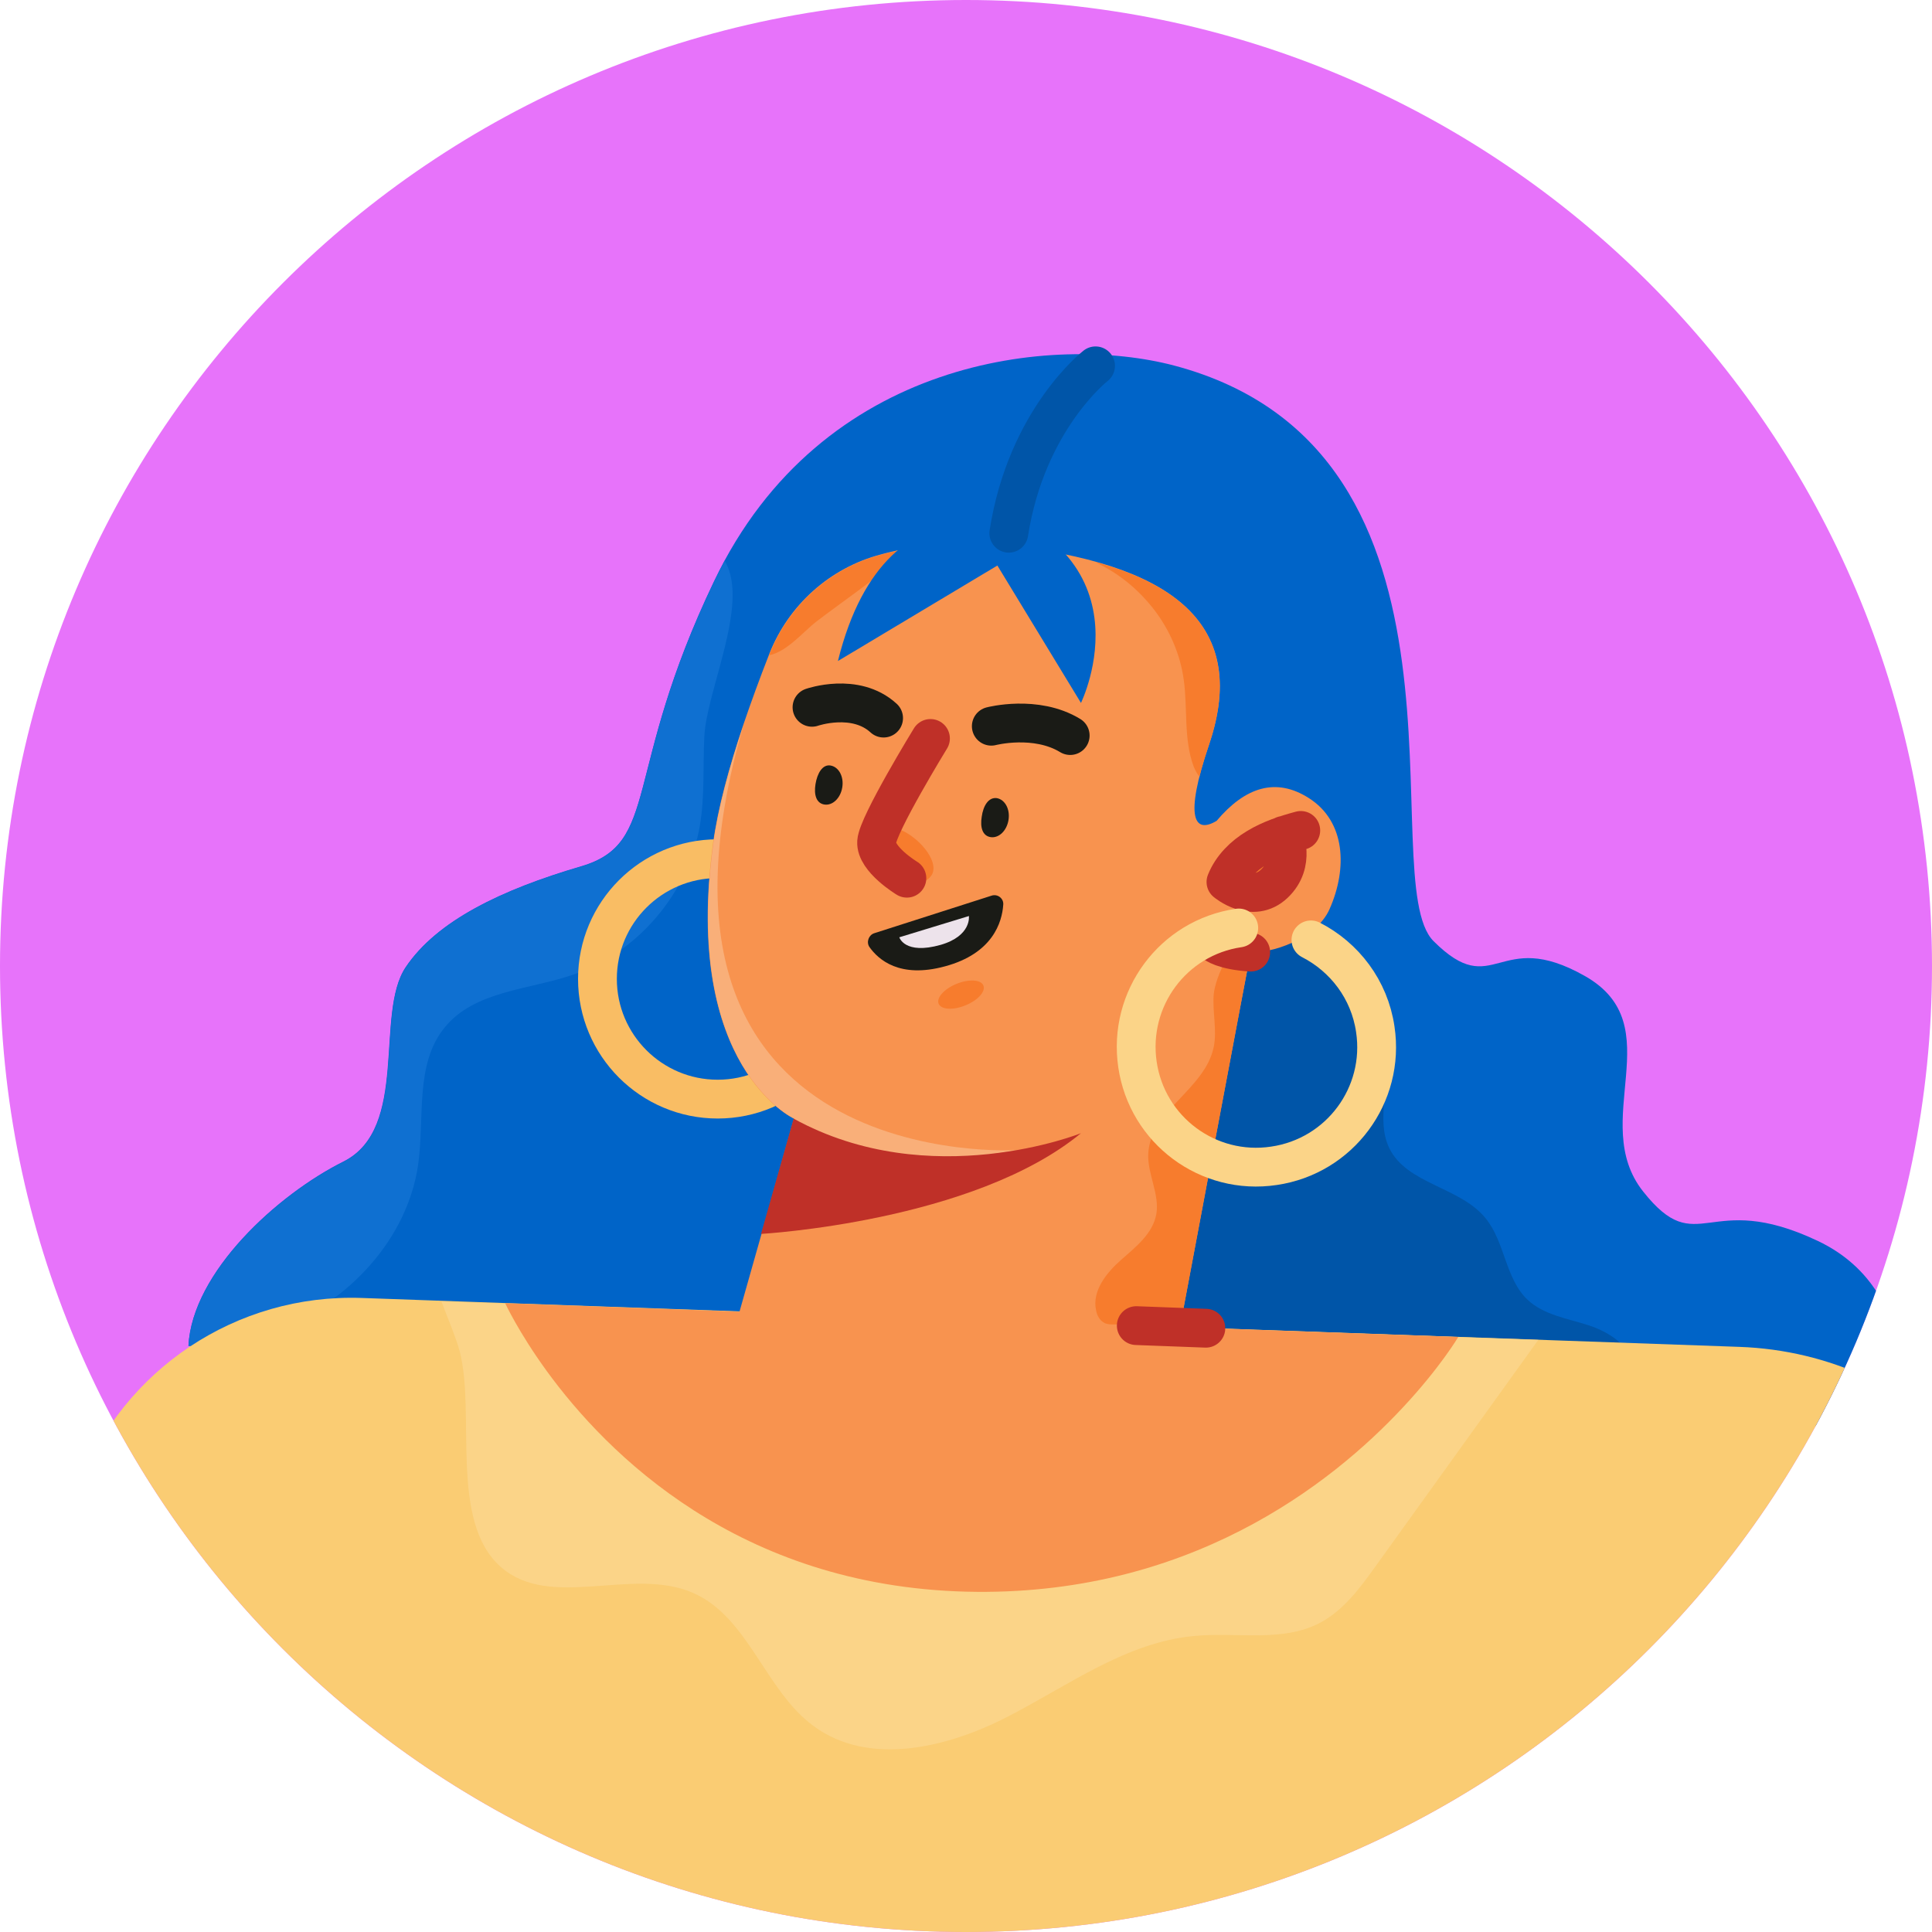 <svg width="72" height="72" viewBox="0 0 72 72" fill="none" xmlns="http://www.w3.org/2000/svg">
<g clip-path="url(#clip0_209_2585)">
<path d="M0 36C0 16.118 16.118 0 36 0C55.882 0 72 16.118 72 36C72 55.882 55.882 72 36 72C16.118 72 0 55.882 0 36Z" fill="#E773FA"/>
<path d="M43.756 13.623C39.309 12.451 30.619 13.287 26.616 21.651C23.177 28.833 24.619 31.415 21.658 32.283C18.696 33.151 16.277 34.311 15.116 36.047C13.955 37.783 15.257 42.046 12.806 43.283C10.343 44.509 7.164 47.406 7.023 50.15C12.371 50.367 70.78 53.296 70.78 53.296C70.78 53.296 71.865 48.197 67.743 46.245C63.62 44.292 63.295 47.004 61.233 44.401C59.172 41.797 62.318 38.217 59.064 36.373C55.809 34.528 55.701 37.349 53.422 35.071C51.144 32.792 55.798 16.813 43.756 13.623Z" fill="#0064C8"/>
<path d="M26.247 27.466C26.193 28.561 26.268 29.668 26.084 30.753C25.661 33.281 23.762 35.505 21.343 36.329C19.683 36.893 17.677 36.926 16.57 38.293C15.453 39.66 15.832 41.656 15.583 43.402C15.181 46.18 13.001 48.501 10.397 49.521C9.8 49.76 9.171 49.933 8.607 50.226C7.891 50.194 7.359 50.172 7.023 50.161C7.164 47.416 10.354 44.52 12.806 43.294C15.268 42.068 13.966 37.794 15.116 36.058C16.277 34.322 18.685 33.161 21.658 32.293C24.619 31.425 23.177 28.844 26.616 21.662C26.746 21.401 26.876 21.141 27.006 20.892C27.017 20.913 27.028 20.935 27.039 20.957C27.918 22.541 26.323 25.752 26.247 27.466Z" fill="#0F70D1"/>
<path d="M51.567 39.323C51.839 40.462 51.264 41.732 51.773 42.784C52.424 44.129 54.399 44.227 55.353 45.388C56.091 46.277 56.091 47.644 56.926 48.436C57.523 49 58.391 49.13 59.172 49.38C59.953 49.63 60.789 50.15 60.864 50.964C60.973 52.092 59.639 52.776 58.521 52.971C57.046 53.231 55.527 53.231 54.019 53.231C51.567 53.22 49.126 53.177 46.675 53.123C45.525 53.09 44.234 52.992 43.518 52.092C43.008 51.441 42.954 50.552 42.921 49.727C42.834 46.993 42.802 44.249 42.823 41.504C42.834 40.419 42.856 39.323 43.16 38.282C43.648 36.633 45.915 33.747 47.966 34.138C48.974 34.333 49.072 35.374 49.484 36.145C50.081 37.251 51.264 38.065 51.567 39.323Z" fill="#0055A8"/>
<path d="M29.154 32.706C30.402 33.498 31.226 34.897 31.226 36.481C31.226 38.954 29.219 40.961 26.746 40.961C24.272 40.961 22.265 38.954 22.265 36.481C22.265 34.008 24.272 32.001 26.746 32.001" stroke="#F9BD64" stroke-width="1.446" stroke-miterlimit="10" stroke-linecap="round" stroke-linejoin="round"/>
<path d="M-1.2 65.338L2.933 55.379C4.582 51.029 8.824 48.208 13.478 48.371L64.824 50.194C71.572 50.432 76.888 56.041 76.758 62.789L76.237 91.472L50.938 89.747L48.985 103.742L-1.2 65.338Z" fill="#FACC73"/>
<path d="M57.328 49.934C55.299 52.754 53.282 55.564 51.253 58.385C50.678 59.187 50.07 60.012 49.192 60.478C47.792 61.216 46.1 60.815 44.516 60.967C41.977 61.194 39.819 62.811 37.562 63.971C35.295 65.143 32.376 65.838 30.326 64.329C28.503 62.995 27.896 60.261 25.824 59.361C23.567 58.374 20.508 60.023 18.664 58.395C16.733 56.703 17.731 52.689 17.134 50.367C17.015 49.912 16.733 49.239 16.451 48.502L57.328 49.934Z" fill="#FBD488"/>
<path d="M76.758 62.8L76.226 91.483L64.51 90.68C64.683 89.064 65.182 87.48 65.953 86.059C66.897 84.323 68.198 82.804 69.142 81.069C70.086 79.333 70.661 77.239 69.988 75.384C69.652 74.44 69.012 73.626 68.621 72.704C67.016 68.897 69.771 65.013 70.65 61.389C71.431 58.156 69.218 54.707 70.303 51.712C74.241 53.85 76.845 58.037 76.758 62.8Z" fill="#F9BD64"/>
<path d="M54.345 49.825C54.345 49.825 53.672 50.964 52.283 52.45C49.593 55.336 44.245 59.523 36.011 59.317C27.516 59.1 22.623 54.186 20.367 51.083C19.315 49.63 18.826 48.566 18.826 48.566L27.559 48.881L28.699 44.856L29.588 41.688C29.588 41.688 25.433 39.79 26.572 31.436C26.746 30.135 27.169 28.594 27.69 27.043C27.993 26.153 28.319 25.264 28.655 24.407C28.655 24.396 28.666 24.385 28.666 24.374C29.382 22.552 30.923 21.163 32.821 20.664C33.092 20.588 33.374 20.523 33.667 20.469C33.689 20.469 33.721 20.458 33.754 20.458C34.861 20.252 36.119 20.176 37.475 20.317C43.431 20.979 46.642 23.083 45.058 27.748C44.114 30.525 44.527 31.078 45.34 30.59C46.393 29.343 47.542 28.952 48.779 29.744C50.146 30.612 50.222 32.359 49.55 33.877C49.05 35.017 47.293 35.559 46.61 35.472C46.599 35.494 43.973 49.456 43.973 49.456L54.345 49.825Z" fill="#F8934F"/>
<path d="M33.754 20.458C33.645 20.631 33.483 20.794 33.331 20.935C32.42 21.738 31.411 22.41 30.445 23.148C29.957 23.517 29.339 24.287 28.666 24.418C28.666 24.407 28.677 24.396 28.677 24.385C29.393 22.562 30.933 21.174 32.832 20.675C33.103 20.599 33.385 20.534 33.678 20.48C33.7 20.469 33.721 20.458 33.754 20.458Z" fill="#F77C2D"/>
<path d="M46.631 35.483C46.62 35.483 46.62 35.483 46.61 35.483C46.599 35.505 44.234 48.078 43.995 49.358C43.171 49.358 42.357 49.358 41.532 49.358C41.402 49.358 41.272 49.358 41.164 49.304C40.99 49.217 40.882 49.033 40.849 48.838C40.686 48.111 41.239 47.427 41.782 46.95C42.335 46.462 42.965 45.974 43.095 45.236C43.214 44.498 42.769 43.771 42.791 43.023C42.845 41.406 44.906 40.604 45.232 39.02C45.362 38.38 45.178 37.707 45.232 37.056C45.286 36.449 45.959 34.778 46.631 35.483Z" fill="#F77C2D"/>
<path d="M45.264 35.147C45.264 35.147 45.568 35.418 46.61 35.483" stroke="#BF3028" stroke-width="1.446" stroke-miterlimit="10" stroke-linecap="round" stroke-linejoin="round"/>
<path d="M42.346 49.402L44.939 49.499" stroke="#BF3028" stroke-width="1.446" stroke-miterlimit="10" stroke-linecap="round" stroke-linejoin="round"/>
<path d="M45.058 27.748C44.906 28.204 44.787 28.594 44.7 28.941C44.603 28.833 44.538 28.692 44.483 28.562C44.104 27.542 44.266 26.403 44.114 25.329C43.984 24.374 43.583 23.463 42.997 22.703C42.465 22.02 41.793 21.445 41.023 21.055C40.958 21.022 40.892 20.979 40.827 20.946C44.559 21.966 46.306 24.06 45.058 27.748Z" fill="#F77C2D"/>
<path d="M37.92 42.86L31.747 43.837L28.709 44.856L29.599 41.688C29.599 41.688 25.444 39.79 26.583 31.437C26.757 30.135 27.18 28.594 27.701 27.043C22.851 43.837 37.92 42.86 37.92 42.86Z" fill="#F9AF79"/>
<path d="M40.285 42.231C40.285 42.231 34.665 44.487 29.577 41.688C29.002 43.717 28.362 45.984 28.362 45.984C28.362 45.984 36.271 45.54 40.285 42.231Z" fill="#BF3028"/>
<path d="M45.688 32.858C45.688 32.858 46.675 33.693 47.488 32.923C48.302 32.152 47.836 31.122 47.836 31.122C47.488 31.241 47.152 31.382 46.837 31.567C46.338 31.881 45.904 32.315 45.688 32.858Z" fill="#F77C2D"/>
<path d="M47.836 31.133C47.836 31.133 48.302 32.163 47.489 32.934C46.675 33.704 45.688 32.868 45.688 32.868C45.905 32.326 46.339 31.892 46.849 31.588C47.348 31.285 47.912 31.1 48.476 30.948" stroke="#BF3028" stroke-width="1.446" stroke-miterlimit="10" stroke-linecap="round" stroke-linejoin="round"/>
<path d="M34.676 32.673C35.305 31.957 33.125 30.059 32.658 31.198C32.463 31.718 33.927 33.53 34.676 32.673Z" fill="#F77C2D"/>
<path d="M34.676 27.52C34.676 27.52 32.712 30.721 32.669 31.372C32.626 32.022 33.797 32.728 33.797 32.728" stroke="#BF3028" stroke-width="1.446" stroke-miterlimit="10" stroke-linecap="round" stroke-linejoin="round"/>
<path d="M30.391 29.223C30.326 29.625 30.424 29.939 30.727 29.983C31.031 30.026 31.324 29.744 31.389 29.343C31.454 28.941 31.259 28.583 30.955 28.529C30.651 28.475 30.456 28.822 30.391 29.223Z" fill="#1A1B16"/>
<path d="M36.586 30.438C36.52 30.84 36.618 31.154 36.922 31.198C37.226 31.241 37.519 30.959 37.584 30.558C37.649 30.156 37.453 29.798 37.15 29.744C36.835 29.701 36.64 30.037 36.586 30.438Z" fill="#1A1B16"/>
<path d="M30.261 26.359C30.261 26.359 31.877 25.795 32.929 26.761" stroke="#1A1B16" stroke-width="1.446" stroke-miterlimit="10" stroke-linecap="round" stroke-linejoin="round"/>
<path d="M36.943 27.064C36.943 27.064 38.603 26.631 39.883 27.412" stroke="#1A1B16" stroke-width="1.446" stroke-miterlimit="10" stroke-linecap="round" stroke-linejoin="round"/>
<path d="M32.582 34.778L36.954 33.378C37.182 33.303 37.41 33.487 37.388 33.715C37.345 34.366 36.998 35.537 35.208 36.015C33.526 36.47 32.734 35.765 32.398 35.288C32.278 35.103 32.376 34.843 32.582 34.778Z" fill="#1A1B16"/>
<path d="M33.515 34.93L36.108 34.138C36.108 34.138 36.216 34.876 35.056 35.212C33.71 35.592 33.515 34.93 33.515 34.93Z" fill="#EDE3EB"/>
<path d="M35.977 37.468C36.438 37.282 36.739 36.95 36.649 36.728C36.559 36.506 36.112 36.477 35.651 36.664C35.19 36.851 34.89 37.182 34.98 37.405C35.07 37.627 35.516 37.655 35.977 37.468Z" fill="#F77C2D"/>
<path d="M35.599 18.494L40.285 26.197C40.285 26.186 43.182 20.306 35.599 18.494Z" fill="#0064C8"/>
<path d="M31.227 24.634L38.962 20.002C38.962 20.002 33.103 17.062 31.227 24.634Z" fill="#0064C8"/>
<path d="M40.828 13.634C40.828 13.634 38.257 15.63 37.595 19.872" stroke="#0055A8" stroke-width="1.446" stroke-miterlimit="10" stroke-linecap="round" stroke-linejoin="round"/>
<path d="M48.855 35.027C50.103 35.667 51.036 36.872 51.253 38.358C51.622 40.81 49.929 43.088 47.477 43.446C45.026 43.815 42.748 42.122 42.39 39.67C42.032 37.219 43.713 34.941 46.165 34.583" stroke="#FBD488" stroke-width="1.446" stroke-miterlimit="10" stroke-linecap="round" stroke-linejoin="round"/>
</g>
<defs>
<clipPath id="clip0_209_2585">
<path d="M0 36C0 16.118 16.118 0 36 0C55.882 0 72 16.118 72 36C72 55.882 55.882 72 36 72C16.118 72 0 55.882 0 36Z" fill="white"/>
</clipPath>
</defs>
</svg>
